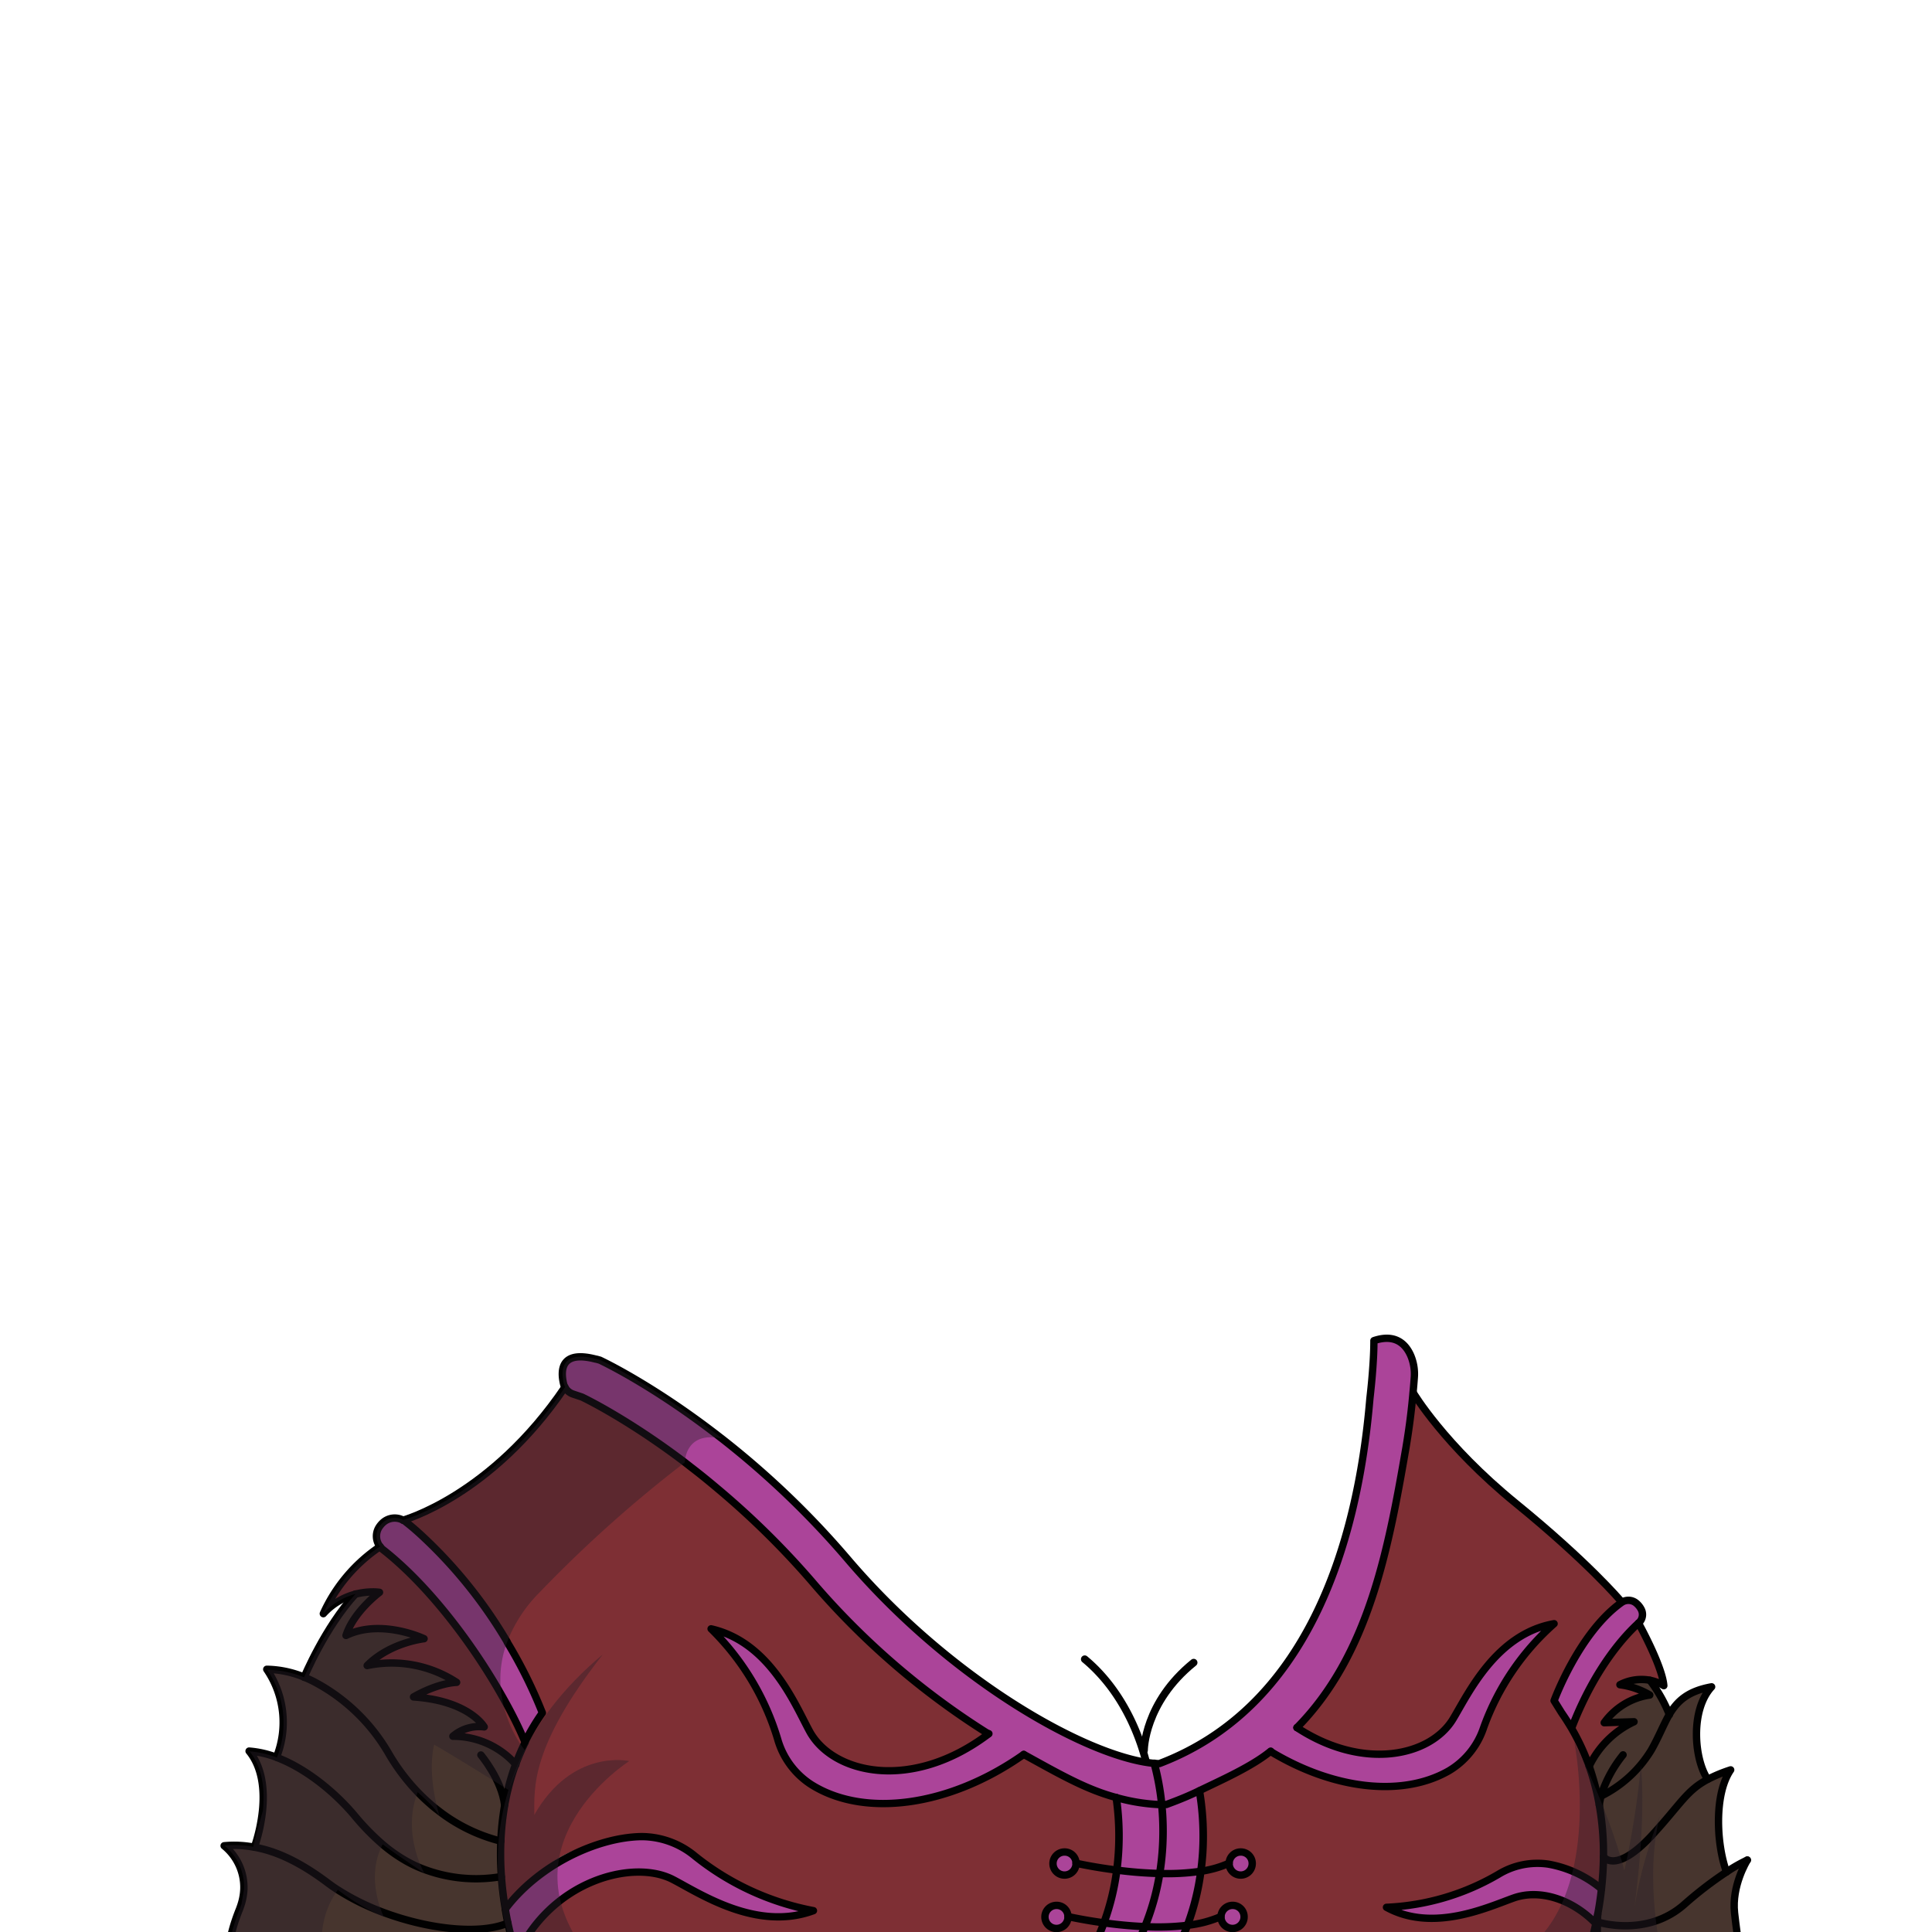 <svg xmlns="http://www.w3.org/2000/svg" viewBox="0 0 432 432">
  <defs>
    <style>.GUNDAN_LIZARD_OUTFIT_LIZARD_OUTFIT_21_cls-1{isolation:isolate;}.GUNDAN_LIZARD_OUTFIT_LIZARD_OUTFIT_21_cls-2,.GUNDAN_LIZARD_OUTFIT_LIZARD_OUTFIT_21_cls-6,.GUNDAN_LIZARD_OUTFIT_LIZARD_OUTFIT_21_cls-7{fill:none;stroke:#010101;stroke-linecap:round;stroke-linejoin:round;}.GUNDAN_LIZARD_OUTFIT_LIZARD_OUTFIT_21_cls-2{stroke-width:1.69px;}.GUNDAN_LIZARD_OUTFIT_LIZARD_OUTFIT_21_cls-3{fill:#ab4499;}.GUNDAN_LIZARD_OUTFIT_LIZARD_OUTFIT_21_cls-4{fill:#47352e;}.GUNDAN_LIZARD_OUTFIT_LIZARD_OUTFIT_21_cls-5{fill:#7e2f34;}.GUNDAN_LIZARD_OUTFIT_LIZARD_OUTFIT_21_cls-6{stroke-width:1.65px;}.GUNDAN_LIZARD_OUTFIT_LIZARD_OUTFIT_21_cls-7{stroke-width:1.64px;}.GUNDAN_LIZARD_OUTFIT_LIZARD_OUTFIT_21_cls-8{fill:#291f28;opacity:0.4;mix-blend-mode:multiply;}</style>
  </defs>
  <g class="GUNDAN_LIZARD_OUTFIT_LIZARD_OUTFIT_21_cls-1">
    <g id="Outfit">
      <path class="GUNDAN_LIZARD_OUTFIT_LIZARD_OUTFIT_21_cls-2" d="M255.82,391.37s0-10.64,11.09-19.61" />
      <path class="GUNDAN_LIZARD_OUTFIT_LIZARD_OUTFIT_21_cls-2" d="M251,436.2a54.38,54.38,0,0,0,7.12-27.55c0-16-6.24-29.93-15.57-37.65" />
      <path class="GUNDAN_LIZARD_OUTFIT_LIZARD_OUTFIT_21_cls-3" d="M275.6,426.05a2.51,2.51,0,1,1-2.58,2.5A2.54,2.54,0,0,1,275.6,426.05Z" />
      <path class="GUNDAN_LIZARD_OUTFIT_LIZARD_OUTFIT_21_cls-3" d="M240.61,416.62a2.58,2.58,0,1,1-2.57-2.51A2.55,2.55,0,0,1,240.61,416.62Z" />
      <path class="GUNDAN_LIZARD_OUTFIT_LIZARD_OUTFIT_21_cls-4" d="M113.57,430l-.37.14-.25.1c-6.5,2.39-17.73,1-27.64-2.78a53.26,53.26,0,0,1-9.79-4.89l0,0c-.76-.48-1.5-1-2.19-1.52-6-4.52-11.32-7.09-16.39-8a37.34,37.34,0,0,0,1.79-8.12c.44-4.32.09-9.52-3-13.28a21.62,21.62,0,0,1,6.13,1.39l.7.28C69,395.86,75.2,401.1,79.3,406a53.18,53.18,0,0,0,6.25,6.38A33.47,33.47,0,0,0,91,416.22a27.83,27.83,0,0,0,3.34,1.62,33.09,33.09,0,0,0,17,1.9.55.55,0,0,0,.18,0c.18,0,.35,0,.53-.06.19,2.59.5,5,.88,7.2a.53.53,0,0,0,0,.12v0C113.18,428.05,113.38,429.05,113.57,430Z" />
      <path class="GUNDAN_LIZARD_OUTFIT_LIZARD_OUTFIT_21_cls-3" d="M238.81,428.55a2.58,2.58,0,1,1-2.58-2.5A2.54,2.54,0,0,1,238.81,428.55Z" />
      <path class="GUNDAN_LIZARD_OUTFIT_LIZARD_OUTFIT_21_cls-3" d="M121.27,383a47.83,47.83,0,0,0-3.87,6.51c-.19-.42-.38-.85-.56-1.28-1.32-3-2.9-6.07-4.7-9.22C106.07,368.3,97.58,357,89,349.33c-1.11-1-2.23-1.94-3.34-2.81a4.07,4.07,0,0,1-.68-.7,3.76,3.76,0,0,1-.33-4.15,5.26,5.26,0,0,1,1-1.23,3.93,3.93,0,0,1,4.49-.52,3,3,0,0,1,.67.44c1.29,1,2.54,2.1,3.73,3.21a104.89,104.89,0,0,1,18.9,23.6A105.37,105.37,0,0,1,121.27,383Z" />
      <path class="GUNDAN_LIZARD_OUTFIT_LIZARD_OUTFIT_21_cls-3" d="M150.52,420.3c-9-4.72-27.38.28-35,17.07a64.75,64.75,0,0,1-2-7.4c-.19-.93-.39-1.92-.57-3v0s0-.08,0-.12c7.48-9.95,20.51-16,30.33-16.19A18.74,18.74,0,0,1,155.36,415a60.18,60.18,0,0,0,26.53,12.23C169.26,431.92,156.6,423.47,150.52,420.3Z" />
      <path class="GUNDAN_LIZARD_OUTFIT_LIZARD_OUTFIT_21_cls-4" d="M112.1,419.66c-.18,0-.35,0-.53.06a.55.55,0,0,1-.18,0,33.09,33.09,0,0,1-17-1.9A27.83,27.83,0,0,1,91,416.22a33.47,33.47,0,0,1-5.49-3.85A53.18,53.18,0,0,1,79.3,406C75.2,401.1,69,395.86,62.53,393.22l-.7-.28a21,21,0,0,0-2.18-19.63A22.79,22.79,0,0,1,68,375.05c.72.29,1.45.61,2.16,1a41.73,41.73,0,0,1,16.78,16.13,45.59,45.59,0,0,0,6.46,8.53c.84.87,1.71,1.7,2.6,2.47l0,0c.62.55,1.26,1.07,1.91,1.57a37.51,37.51,0,0,0,13.38,6.7l.19,0,.46.11A68.38,68.38,0,0,0,112.1,419.66Z" />
      <path class="GUNDAN_LIZARD_OUTFIT_LIZARD_OUTFIT_21_cls-5" d="M117.4,389.51c-.19.38-.38.76-.55,1.14-.61,1.3-1.14,2.61-1.61,3.92h0s-.25-.31-.73-.81a18.7,18.7,0,0,0-13.34-5.53,9,9,0,0,1,7-2.09s-3.33-5.86-15.8-6.7c5.75-3.26,9.63-3.26,9.63-3.26a26.55,26.55,0,0,0-19.94-3.76c5.08-5.19,12.71-6,12.71-6s-9.53-4.56-17.45-.73c1.73-5.38,7.49-9.64,7.49-9.64a10.28,10.28,0,0,0-1.6-.09,15.33,15.33,0,0,0-3.75.49,14.7,14.7,0,0,0-7.21,4.37,35.78,35.78,0,0,1,12.7-15,4.07,4.07,0,0,0,.68.7c1.11.87,2.23,1.81,3.34,2.81,8.58,7.71,17.07,19,23.14,29.68,1.8,3.15,3.38,6.26,4.7,9.22C117,388.66,117.21,389.09,117.4,389.51Z" />
      <path class="GUNDAN_LIZARD_OUTFIT_LIZARD_OUTFIT_21_cls-4" d="M115.73,437.86H51.06s-.45-3.82,2.34-10.79c.2-.48.36-1,.51-1.43a13,13,0,0,0,.58-3.33,12,12,0,0,0-4.41-9.69,23.74,23.74,0,0,1,6.45.27l.37.06c5.07.95,10.39,3.52,16.39,8,.69.53,1.43,1,2.19,1.52l0,0a53.26,53.26,0,0,0,9.79,4.89c9.91,3.78,21.14,5.17,27.64,2.78l.25-.1.37-.14a64.87,64.87,0,0,0,2,7.3l0,.11A4.29,4.29,0,0,0,115.73,437.86Z" />
      <path class="GUNDAN_LIZARD_OUTFIT_LIZARD_OUTFIT_21_cls-4" d="M115.24,394.57c-.13.34-.27.7-.38,1-.52,1.51-1,3-1.31,4.52-.22.89-.41,1.78-.58,2.67,0,.26-.1.52-.14.79a61.79,61.79,0,0,0-.86,8l-.46-.11-.19,0a37.51,37.51,0,0,1-13.38-6.7c-.65-.5-1.29-1-1.91-1.57l0,0c-.89-.77-1.76-1.6-2.6-2.47a45.59,45.59,0,0,1-6.46-8.53A41.73,41.73,0,0,0,70.15,376c-.71-.37-1.44-.69-2.16-1,0,0,4.64-11.15,11.5-18.63a15.33,15.33,0,0,1,3.75-.49,10.28,10.28,0,0,1,1.6.09s-5.76,4.26-7.49,9.64c7.92-3.83,17.45.73,17.45.73s-7.63.84-12.71,6A26.55,26.55,0,0,1,102,376.18s-3.88,0-9.63,3.26c12.47.84,15.8,6.7,15.8,6.7a9,9,0,0,0-7,2.09,18.7,18.7,0,0,1,13.34,5.53c.48.5.73.81.73.81Z" />
      <path class="GUNDAN_LIZARD_OUTFIT_LIZARD_OUTFIT_21_cls-4" d="M358,401.61a16.73,16.73,0,0,0-.39,2h0a53.73,53.73,0,0,0-2.27-8.68h0a20.84,20.84,0,0,1,10-9.89l-6.66.21A15.23,15.23,0,0,1,368.89,379a17.5,17.5,0,0,0-6.67-2.3,10.44,10.44,0,0,1,6.71-1,33,33,0,0,1,4.35,7.69c-1.33,2.24-2.35,4.94-4,7.91A27.31,27.31,0,0,1,358,401.61Z" />
      <path class="GUNDAN_LIZARD_OUTFIT_LIZARD_OUTFIT_21_cls-3" d="M277.4,414.11a2.52,2.52,0,1,1-2.57,2.51A2.54,2.54,0,0,1,277.4,414.11Z" />
      <path class="GUNDAN_LIZARD_OUTFIT_LIZARD_OUTFIT_21_cls-4" d="M373.28,383.41c1.81-3.05,4.16-5.27,9.49-6.23-4.82,5.23-3.9,16.2-.88,20.67-4.71,2.49-6,5.5-12.44,12.46-8.26,8.95-10.91,4.85-10.91,4.85a62.65,62.65,0,0,0-.94-11.58h0a16.73,16.73,0,0,1,.39-2,27.31,27.31,0,0,0,11.23-10.29C370.93,388.35,372,385.65,373.28,383.41Z" />
      <path class="GUNDAN_LIZARD_OUTFIT_LIZARD_OUTFIT_21_cls-5" d="M372,376.93a9.34,9.34,0,0,0-3.1-1.21,10.44,10.44,0,0,0-6.71,1,17.5,17.5,0,0,1,6.67,2.3,15.23,15.23,0,0,0-10.18,6.19l6.66-.21a20.84,20.84,0,0,0-10,9.89,50.66,50.66,0,0,0-3.94-8.46c5.3-13.81,12.2-21,15-23.51C366.37,362.92,371.69,372.5,372,376.93Z" />
      <path class="GUNDAN_LIZARD_OUTFIT_LIZARD_OUTFIT_21_cls-4" d="M357.2,429.75s10.93,3.57,19.41-3.91a84.19,84.19,0,0,1,9.44-7.26,34.77,34.77,0,0,1,4.65-2.66c-.19.31-3.52,5.76-2.86,11.82.69,6.25,1.49,10.2,1.49,10.2l-31.48-.08c-.64-1.61-.71-5.05-.66-7.42C357.19,430.2,357.2,430,357.2,429.75Z" />
      <path class="GUNDAN_LIZARD_OUTFIT_LIZARD_OUTFIT_21_cls-3" d="M366.37,362.92c-2.78,2.5-9.68,9.7-15,23.51-.63-1.05-1.29-2.11-2-3.14-.06-.1-.13-.19-.2-.29l-1.69-2.72s5.52-15.1,15-21.91a2.72,2.72,0,0,1,3.17-.05,4.4,4.4,0,0,1,1.32,1.56A2.5,2.5,0,0,1,366.37,362.92Z" />
      <path class="GUNDAN_LIZARD_OUTFIT_LIZARD_OUTFIT_21_cls-3" d="M358.09,422.37a75,75,0,0,1-1.25,7.71c-5.61-5.73-12.79-7.62-18.28-5.71-5.75,2-18,7.85-28.51,2.11a54,54,0,0,0,25-7.36,16.74,16.74,0,0,1,11.17-2.3A25.38,25.38,0,0,1,358.09,422.37Z" />
      <path class="GUNDAN_LIZARD_OUTFIT_LIZARD_OUTFIT_21_cls-4" d="M357.2,429.75c0,.22,0,.45,0,.69-.11-.12-.22-.24-.35-.36a75,75,0,0,0,1.25-7.71c.25-2.25.42-4.67.45-7.21,0,0,2.65,4.1,10.91-4.85,6.41-7,7.73-10,12.44-12.46a33.11,33.11,0,0,1,5.09-2.1c-3.7,5.36-3.23,16.46-.93,22.83a84.19,84.19,0,0,0-9.44,7.26C368.13,433.32,357.2,429.75,357.2,429.75Z" />
      <path class="GUNDAN_LIZARD_OUTFIT_LIZARD_OUTFIT_21_cls-3" d="M347.48,363.06a56.54,56.54,0,0,0-15.79,23.34,17.73,17.73,0,0,1-7.79,9.6c-10.38,5.9-25.7,4.14-39.77-4.36-4.17,3.43-10.87,6.39-15.87,8.82a59.84,59.84,0,0,1,.86,10.05,58.43,58.43,0,0,1-.54,7.9,54.85,54.85,0,0,1-3,12.1,46.61,46.61,0,0,1-3.18,6.76l-.33.59h-18.9l.34-.59a48.44,48.44,0,0,0,3.37-7.32,55.16,55.16,0,0,0,2.88-11.78,59.74,59.74,0,0,0-.13-16.22h0c-6.72-1.8-12.43-5.1-20.68-9.65h0c-16.58,11.68-35.69,14.24-47.56,6.7a18,18,0,0,1-7.48-10.18A57.38,57.38,0,0,0,159,364.22c13.14,3,18.77,16.92,22,22.86,5.16,9.57,22.86,13.67,40.13.58a171.88,171.88,0,0,1-38.7-33.18,184.76,184.76,0,0,0-21.82-21.62c-2.09-1.77-4.13-3.4-6.1-4.92-.43-.32-.86-.64-1.27-1-13.13-9.92-22.86-14.51-23-14.59l-1.67-.56-.32-.11a3.23,3.23,0,0,1-1.82-1.54,2.94,2.94,0,0,1-.3-.78c-.65-2.77-.75-7.58,7.2-5.49,0,0,0,0,.05,0,.28.06.58.15.89.24,0,0,11.66,5.4,27,17.34l.15.11a194.89,194.89,0,0,1,28.27,27.06c22.87,26.84,53.06,44,68.15,45.61l.39,0c.39,0,.77.06,1.13.08,32.56-12.34,43.34-50.92,47.07-81.6.2-1.76.38-3.49.52-5.2.22-2.67.34-5.27.38-7.77,4.89-1.68,7.18.9,8.24,3.35a10.55,10.55,0,0,1,.79,4.93c-.08,1.09-.17,2.2-.28,3.31-.35,3.94-.86,7.95-1.53,12h0c0,.31-.11.63-.16.94-3.87,22.39-8.36,45.84-24.27,62,14.89,9.76,29.88,6.37,34.91-1.92C328.3,378.72,334.48,365.39,347.48,363.06Z" />
      <path class="GUNDAN_LIZARD_OUTFIT_LIZARD_OUTFIT_21_cls-5" d="M362.45,358.37l-.22-.54s-7.21-8.5-23.29-21.64-23-24.78-23-24.78h0c-.35,3.94-.86,7.95-1.53,12h0c0,.31-.11.63-.16.94-3.87,22.39-8.36,45.84-24.27,62,14.89,9.76,29.88,6.37,34.91-1.92,3.41-5.66,9.59-19,22.59-21.32a56.54,56.54,0,0,0-15.79,23.34,17.73,17.73,0,0,1-7.79,9.6c-10.38,5.9-25.7,4.14-39.77-4.36-4.17,3.43-10.87,6.39-15.87,8.82a59.84,59.84,0,0,1,.86,10.05,58.43,58.43,0,0,1-.54,7.9,54.85,54.85,0,0,1-3,12.1,46.61,46.61,0,0,1-3.18,6.76l-.33.59h92.68c.05-.15.12-.35.19-.59s.09-.25.15-.39c.27-.89.67-2.17,1.08-3.75.24-.91.47-1.93.71-3.05a25.47,25.47,0,0,0-2.62-2.32l-.12-.09a20.2,20.2,0,0,0-4.62-2.64,13.11,13.11,0,0,0-1.81-.65,14.57,14.57,0,0,0-9.1,0c-5.77,2-18.05,7.84-28.52,2.1a54,54,0,0,0,25-7.36,16.74,16.74,0,0,1,11.17-2.3,22,22,0,0,1,3.54.87c.65.22,1.3.47,1.93.74a25.83,25.83,0,0,1,3.52,1.86,31.24,31.24,0,0,1,2.92,2.08c.24-2.25.41-4.66.44-7.19h0c0-1.87,0-3.8-.2-5.78v0a56.37,56.37,0,0,0-.73-5.78c-.18-1.08-.4-2.16-.66-3.25,0,0,0,0,0,0-.24-1-.49-2-.79-2.94-.25-.82-.52-1.65-.81-2.47h0a50.24,50.24,0,0,0-3.94-8.46c-.63-1.05-1.29-2.1-2-3.14-.06-.1-.13-.19-.2-.29l-1.69-2.72s3.62-9.88,10-17.26A28.64,28.64,0,0,1,362.45,358.37Zm-85,55.74a2.52,2.52,0,1,1-2.58,2.52A2.55,2.55,0,0,1,277.41,414.11Zm-1.81,11.94a2.51,2.51,0,1,1-2.59,2.5A2.54,2.54,0,0,1,275.6,426.05Z" />
      <path class="GUNDAN_LIZARD_OUTFIT_LIZARD_OUTFIT_21_cls-5" d="M249.59,402h0c-6.72-1.8-12.43-5.1-20.68-9.65h0c-16.58,11.68-35.69,14.24-47.56,6.7a18,18,0,0,1-7.48-10.18A57.38,57.38,0,0,0,159,364.22c13.14,3,18.77,16.92,22,22.86,5.16,9.57,22.86,13.67,40.13.58a171.88,171.88,0,0,1-38.7-33.18,184.76,184.76,0,0,0-21.82-21.62c-2.09-1.77-4.13-3.4-6.1-4.92-.43-.32-.86-.64-1.27-1-13.13-9.92-22.86-14.51-23-14.59l-1.67-.56-.32-.11a3.23,3.23,0,0,1-1.82-1.54C109.76,334.6,90.1,339.92,90.1,339.92a3,3,0,0,1,.67.44c1.29,1,2.54,2.1,3.73,3.21a104.89,104.89,0,0,1,18.9,23.6A105.37,105.37,0,0,1,121.27,383a47.83,47.83,0,0,0-3.87,6.51c-.19.38-.38.76-.55,1.14-.61,1.3-1.14,2.61-1.61,3.92-.13.34-.27.7-.38,1-.52,1.51-1,3-1.31,4.52-.22.89-.41,1.78-.58,2.67,0,.26-.1.52-.14.79a61.79,61.79,0,0,0-.86,8,68.38,68.38,0,0,0,.13,8c.19,2.59.5,5,.88,7.2a46.38,46.38,0,0,1,11.21-10.8c5.07-3.39,13.66-5.3,19.13-5.39a11.78,11.78,0,0,1,1.45.05,15.3,15.3,0,0,1,2.87.43,18.21,18.21,0,0,1,3.24,1.11,19.67,19.67,0,0,1,4.47,2.76,60.41,60.41,0,0,0,26.54,12.22c-10,3.73-20.12-.86-26.88-4.48-1.73-.94-3.25-1.81-4.49-2.46-6.09-3.18-18.11-1.94-25.58,4.34a35.42,35.42,0,0,0-9.33,12.63.54.54,0,0,0,0,.11,4.29,4.29,0,0,0,.17.48h127.4l.34-.59a48.44,48.44,0,0,0,3.37-7.32,55.16,55.16,0,0,0,2.88-11.78,59.74,59.74,0,0,0-.13-16.22ZM238,414.11a2.52,2.52,0,1,1-2.58,2.52A2.55,2.55,0,0,1,238,414.11Zm-1.81,11.94a2.51,2.51,0,1,1-2.58,2.5A2.54,2.54,0,0,1,236.23,426.05Z" />
      <path class="GUNDAN_LIZARD_OUTFIT_LIZARD_OUTFIT_21_cls-6" d="M115.73,437.86a4.29,4.29,0,0,1-.17-.48l0-.11a64.87,64.87,0,0,1-2-7.3c-.19-.92-.39-1.92-.56-3v0a.53.53,0,0,1,0-.12c-.38-2.19-.69-4.61-.88-7.2a68.38,68.38,0,0,1-.13-8,61.79,61.79,0,0,1,.86-8c0-.27.09-.53.14-.79.17-.89.36-1.78.58-2.67.36-1.5.79-3,1.31-4.52.11-.34.25-.7.38-1,.47-1.31,1-2.62,1.61-3.92.17-.38.36-.76.55-1.14" />
      <path class="GUNDAN_LIZARD_OUTFIT_LIZARD_OUTFIT_21_cls-6" d="M113.4,367.17A105.37,105.37,0,0,1,121.27,383a47.83,47.83,0,0,0-3.87,6.51c-.19-.42-.38-.85-.56-1.28-1.32-3-2.9-6.07-4.7-9.22C106.07,368.3,97.58,357,89,349.33c-1.11-1-2.23-1.94-3.34-2.81a4.07,4.07,0,0,1-.68-.7,3.76,3.76,0,0,1-.33-4.15,5.26,5.26,0,0,1,1-1.23,3.93,3.93,0,0,1,4.49-.52,3,3,0,0,1,.67.44c1.29,1,2.54,2.1,3.73,3.21a105.11,105.11,0,0,1,18.9,23.6" />
      <path class="GUNDAN_LIZARD_OUTFIT_LIZARD_OUTFIT_21_cls-6" d="M107.53,392.42s4.64,5.51,5.3,11.16" />
      <path class="GUNDAN_LIZARD_OUTFIT_LIZARD_OUTFIT_21_cls-6" d="M355.33,394.89a50.66,50.66,0,0,0-3.94-8.46c-.63-1.05-1.29-2.11-2-3.14-.06-.1-.13-.19-.2-.29l-1.69-2.72s5.52-15.1,15-21.91a2.72,2.72,0,0,1,3.17-.05,4.4,4.4,0,0,1,1.32,1.56,2.5,2.5,0,0,1-.56,3c-2.78,2.5-9.68,9.7-15,23.51" />
      <path class="GUNDAN_LIZARD_OUTFIT_LIZARD_OUTFIT_21_cls-6" d="M354.71,437.87h0c.26-.76.81-2.41,1.41-4.73.24-.91.48-1.94.72-3.05a75,75,0,0,0,1.25-7.71c.25-2.25.42-4.67.45-7.21a62.65,62.65,0,0,0-.94-11.58,53.73,53.73,0,0,0-2.27-8.68" />
      <path class="GUNDAN_LIZARD_OUTFIT_LIZARD_OUTFIT_21_cls-6" d="M357.61,403.58a16.73,16.73,0,0,1,.39-2c.05-.2.1-.41.16-.6a28.21,28.21,0,0,1,4.76-8.59" />
      <path class="GUNDAN_LIZARD_OUTFIT_LIZARD_OUTFIT_21_cls-6" d="M113.57,430l-.37.14-.25.1c-6.5,2.39-17.73,1-27.64-2.78a53.26,53.26,0,0,1-9.79-4.89l0,0c-.76-.48-1.5-1-2.19-1.52-6-4.52-11.32-7.09-16.39-8l-.37-.06a23.74,23.74,0,0,0-6.45-.27,12,12,0,0,1,4.41,9.69,13,13,0,0,1-.58,3.33c-.15.47-.31.95-.51,1.43-2.79,7-2.34,10.79-2.34,10.79H357.85a5.14,5.14,0,0,1-.19-.59,29.9,29.9,0,0,1-.47-6.82c0-.25,0-.48,0-.69,0-1.08.08-1.81.08-1.81" />
      <path class="GUNDAN_LIZARD_OUTFIT_LIZARD_OUTFIT_21_cls-2" d="M243.12,437.86a46.69,46.69,0,0,0,3.72-7.91,54.52,54.52,0,0,0,2.88-11.79,59.74,59.74,0,0,0-.13-16.22" />
      <path class="GUNDAN_LIZARD_OUTFIT_LIZARD_OUTFIT_21_cls-2" d="M262,437.86a47.11,47.11,0,0,0,3.51-7.36,54.22,54.22,0,0,0,3-12.09,57,57,0,0,0,.53-7.91,59.94,59.94,0,0,0-.85-10.05" />
      <path class="GUNDAN_LIZARD_OUTFIT_LIZARD_OUTFIT_21_cls-6" d="M126.32,310.17C109.76,334.6,90.1,339.92,90.1,339.92" />
      <path class="GUNDAN_LIZARD_OUTFIT_LIZARD_OUTFIT_21_cls-6" d="M316,311.41s6.89,11.65,23,24.78,23.28,21.64,23.28,21.64" />
      <path class="GUNDAN_LIZARD_OUTFIT_LIZARD_OUTFIT_21_cls-6" d="M366.37,362.92s5.32,9.58,5.66,14a9.34,9.34,0,0,0-3.1-1.21,10.44,10.44,0,0,0-6.71,1,17.5,17.5,0,0,1,6.67,2.3,15.23,15.23,0,0,0-10.18,6.19l6.66-.21a20.84,20.84,0,0,0-10,9.89h0" />
      <path class="GUNDAN_LIZARD_OUTFIT_LIZARD_OUTFIT_21_cls-6" d="M85,345.82a35.78,35.78,0,0,0-12.7,15,14.7,14.7,0,0,1,7.21-4.37,15.33,15.33,0,0,1,3.75-.49,10.28,10.28,0,0,1,1.6.09s-5.76,4.26-7.49,9.64c7.92-3.83,17.45.73,17.45.73s-7.63.84-12.72,6a26.56,26.56,0,0,1,20,3.76s-3.88,0-9.63,3.26c12.47.84,15.8,6.7,15.8,6.7a9,9,0,0,0-7,2.09,18.7,18.7,0,0,1,13.34,5.53c.48.5.73.81.73.81" />
      <path class="GUNDAN_LIZARD_OUTFIT_LIZARD_OUTFIT_21_cls-6" d="M240.61,416.62a2.58,2.58,0,1,1-2.57-2.51A2.55,2.55,0,0,1,240.61,416.62Z" />
      <path class="GUNDAN_LIZARD_OUTFIT_LIZARD_OUTFIT_21_cls-6" d="M280,416.62a2.58,2.58,0,1,1-2.58-2.51A2.55,2.55,0,0,1,280,416.62Z" />
      <path class="GUNDAN_LIZARD_OUTFIT_LIZARD_OUTFIT_21_cls-6" d="M240.61,416.62s3.82.87,9.11,1.54a90,90,0,0,0,9.68.76,52.19,52.19,0,0,0,9.18-.51,23.92,23.92,0,0,0,6.25-1.79" />
      <path class="GUNDAN_LIZARD_OUTFIT_LIZARD_OUTFIT_21_cls-6" d="M238.81,428.55a2.58,2.58,0,1,1-2.58-2.5A2.54,2.54,0,0,1,238.81,428.55Z" />
      <path class="GUNDAN_LIZARD_OUTFIT_LIZARD_OUTFIT_21_cls-6" d="M278.18,428.55a2.58,2.58,0,1,1-2.58-2.5A2.54,2.54,0,0,1,278.18,428.55Z" />
      <path class="GUNDAN_LIZARD_OUTFIT_LIZARD_OUTFIT_21_cls-6" d="M238.81,428.55s3.3.75,8,1.4c2.79.38,6.08.73,9.47.86h0a55.24,55.24,0,0,0,9.22-.31,25.55,25.55,0,0,0,7.48-1.95" />
      <path class="GUNDAN_LIZARD_OUTFIT_LIZARD_OUTFIT_21_cls-7" d="M290,386.3c15.91-16.12,20.4-39.57,24.27-62,.05-.31.12-.63.16-.94h0c.67-4,1.18-8,1.53-12,.11-1.11.2-2.22.28-3.31a10.55,10.55,0,0,0-.79-4.93c-1.06-2.45-3.35-5-8.24-3.35,0,2.5-.16,5.1-.38,7.77-.14,1.71-.32,3.44-.52,5.2-2.84,33.71-14.51,69.26-47.07,81.6-.36,0-.74,0-1.13-.08l-.39,0c-15.09-1.64-45.28-18.77-68.15-45.61a194.89,194.89,0,0,0-28.27-27.06l-.15-.11c-15.32-11.94-27-17.34-27-17.34-.31-.09-.61-.18-.89-.24,0,0,0,0-.05,0-8-2.09-7.85,2.72-7.2,5.49a2.94,2.94,0,0,0,.3.78,3.23,3.23,0,0,0,1.82,1.54l.32.11,1.67.56c.17.08,9.9,4.67,23,14.59.41.33.84.65,1.27,1,2,1.52,4,3.15,6.1,4.92a184.76,184.76,0,0,1,21.82,21.62,171.88,171.88,0,0,0,38.7,33.18" />
      <path class="GUNDAN_LIZARD_OUTFIT_LIZARD_OUTFIT_21_cls-7" d="M228.91,392.29c8.25,4.55,14,7.85,20.68,9.64h0a42.8,42.8,0,0,0,9.27,1.56l.74,0,1.22,0,1.82-.69q2.89-1.1,5.62-2.43c5-2.42,11.7-5.39,15.87-8.81" />
      <path class="GUNDAN_LIZARD_OUTFIT_LIZARD_OUTFIT_21_cls-7" d="M228.9,392.3C212.32,404,193.21,406.54,181.34,399a17.88,17.88,0,0,1-7.47-10.17A57.82,57.82,0,0,0,159,364.21c13.15,3,18.77,16.93,22,22.87,5.16,9.56,22.86,13.67,40.12.58" />
      <path class="GUNDAN_LIZARD_OUTFIT_LIZARD_OUTFIT_21_cls-7" d="M113,426.86c7.48-9.95,20.51-16,30.33-16.19A18.74,18.74,0,0,1,155.36,415a60.18,60.18,0,0,0,26.53,12.23c-12.63,4.68-25.29-3.77-31.37-6.94-9-4.72-27.38.28-35,17.07" />
      <path class="GUNDAN_LIZARD_OUTFIT_LIZARD_OUTFIT_21_cls-7" d="M290,386.3c14.9,9.76,29.88,6.37,34.9-1.93,3.42-5.65,9.6-19,22.6-21.31a56.48,56.48,0,0,0-15.79,23.34A17.67,17.67,0,0,1,323.9,396c-10.38,5.91-25.7,4.15-39.77-4.35" />
      <path class="GUNDAN_LIZARD_OUTFIT_LIZARD_OUTFIT_21_cls-7" d="M358.09,422.37a25.38,25.38,0,0,0-11.9-5.55,16.74,16.74,0,0,0-11.17,2.3,54,54,0,0,1-25,7.36c10.47,5.74,22.76-.08,28.51-2.11,5.49-1.91,12.67,0,18.28,5.71.13.12.24.24.35.36" />
      <path class="GUNDAN_LIZARD_OUTFIT_LIZARD_OUTFIT_21_cls-6" d="M112.1,419.66c-.18,0-.35,0-.53.06a.55.55,0,0,1-.18,0,33.09,33.09,0,0,1-17-1.9A27.83,27.83,0,0,1,91,416.22a33.47,33.47,0,0,1-5.49-3.85A53.18,53.18,0,0,1,79.3,406C75.2,401.1,69,395.86,62.53,393.22l-.7-.28a21.62,21.62,0,0,0-6.13-1.39c3.08,3.76,3.43,9,3,13.28A37.34,37.34,0,0,1,56.9,413" />
      <path class="GUNDAN_LIZARD_OUTFIT_LIZARD_OUTFIT_21_cls-6" d="M112,411.63l-.46-.11-.18,0a37.47,37.47,0,0,1-13.39-6.7c-.65-.5-1.29-1-1.91-1.57l0,0c-.89-.77-1.76-1.6-2.6-2.47a45.59,45.59,0,0,1-6.46-8.53A41.73,41.73,0,0,0,70.15,376c-.71-.37-1.44-.69-2.16-1a22.79,22.79,0,0,0-8.34-1.74,21,21,0,0,1,2.18,19.63" />
      <path class="GUNDAN_LIZARD_OUTFIT_LIZARD_OUTFIT_21_cls-6" d="M79.49,356.42C72.63,363.9,68,375.05,68,375.05" />
      <path class="GUNDAN_LIZARD_OUTFIT_LIZARD_OUTFIT_21_cls-6" d="M390.71,415.91h0c-.19.31-3.52,5.76-2.86,11.82.69,6.25,1.49,10.2,1.49,10.2l-31.48-.08" />
      <path class="GUNDAN_LIZARD_OUTFIT_LIZARD_OUTFIT_21_cls-6" d="M357.2,429.75s10.93,3.57,19.41-3.91a84.19,84.19,0,0,1,9.44-7.26,34.77,34.77,0,0,1,4.65-2.66" />
      <path class="GUNDAN_LIZARD_OUTFIT_LIZARD_OUTFIT_21_cls-6" d="M358.54,415.16s2.65,4.1,10.91-4.85c6.41-7,7.73-10,12.44-12.46a33.11,33.11,0,0,1,5.09-2.1c-3.7,5.36-3.23,16.46-.93,22.83" />
      <path class="GUNDAN_LIZARD_OUTFIT_LIZARD_OUTFIT_21_cls-6" d="M358,401.61a27.31,27.31,0,0,0,11.23-10.29c1.7-3,2.72-5.67,4-7.91,1.81-3.05,4.16-5.27,9.49-6.23-4.82,5.23-3.9,16.2-.88,20.67" />
      <path class="GUNDAN_LIZARD_OUTFIT_LIZARD_OUTFIT_21_cls-6" d="M368.93,375.72a33,33,0,0,1,4.35,7.69h0" />
      <path class="GUNDAN_LIZARD_OUTFIT_LIZARD_OUTFIT_21_cls-2" d="M252.78,437.27A47,47,0,0,0,256,430.8a54.39,54.39,0,0,0,3.31-11.88,59.74,59.74,0,0,0,.75-9.47q0-3-.29-5.91a56.83,56.83,0,0,0-1.68-9.23" />
      <path class="GUNDAN_LIZARD_OUTFIT_LIZARD_OUTFIT_21_cls-8" d="M371.55,437.27H339.47C358.76,425,352.24,390.49,352,389.46c8.54,17.27,11.2,28.86,11.2,28.86a194.49,194.49,0,0,0,3.72-23.54c1,11.26-.66,25.59-1.48,31.86a100.68,100.68,0,0,1,5.68-20.48C367.58,420.22,371.55,437.27,371.55,437.27Z" />
      <path class="GUNDAN_LIZARD_OUTFIT_LIZARD_OUTFIT_21_cls-8" d="M140.71,393.78s-29.41,18.72-8.64,44.08c-16.68,0-16.82-.59-16.82-.59s-17-36.84,19.55-67.35c-16.18,20.68-15.33,29.76-15.33,35.89C128,390.85,140.71,393.78,140.71,393.78Z" />
      <path class="GUNDAN_LIZARD_OUTFIT_LIZARD_OUTFIT_21_cls-8" d="M161.29,321.6l-.16,0c-8-1.56-8,5.4-8,5.4A289.19,289.19,0,0,0,120.71,356a32.06,32.06,0,0,0-7.31,11.14A23.79,23.79,0,0,0,112.14,379a27.57,27.57,0,0,0,4,10.64c.26.4.48.74.68,1s.37.49.45.61l.1.11-3.7,8.85-.15-.09-.76-.46-1.33-.84-.24-.15c-3.68-2.28-10.55-6.52-14.11-8.58-1.28,5.37.07,11.81.83,14.67.17.65.31,1.11.38,1.34A12.42,12.42,0,0,0,96,403.2l0,0c-.67-.68-1.52-1.5-2.6-2.47-2.93,7.47-.17,14.67,1,17.15.25.53.42.84.45.91-.16-.1-1.72-1.12-3.79-2.53-1.65-1.12-3.64-2.5-5.49-3.86h0c-3.15,6-1.27,12.39-.24,15.06.29.73.52,1.17.55,1.25a53,53,0,0,1-10.34-6.14l0,0a18.8,18.8,0,0,0-3.2,14.76l-.18.59h-21s-.45-3.82,2.34-10.79c.2-.48.36-1,.51-1.43.17-1.05.37-2.17.58-3.33a12,12,0,0,0-4.41-9.69,23.74,23.74,0,0,1,6.45.27q.93-3.86,2.16-8.06c.44-4.32.09-9.52-3-13.28a21.62,21.62,0,0,1,6.13,1.39,21,21,0,0,0-2.18-19.63A22.79,22.79,0,0,1,68,375.05s4.64-11.15,11.5-18.63a14.7,14.7,0,0,0-7.21,4.37,35.78,35.78,0,0,1,12.7-15,3.76,3.76,0,0,1-.33-4.15,5.26,5.26,0,0,1,1-1.23,3.93,3.93,0,0,1,4.49-.52s19.66-5.32,36.22-29.75a2.94,2.94,0,0,1-.3-.78c-.65-2.77-.75-7.58,7.2-5.49,0,0,0,0,.05,0,.28.06.58.15.89.24,0,0,11.66,5.4,27,17.34Z" />
    </g>
  </g>
</svg>